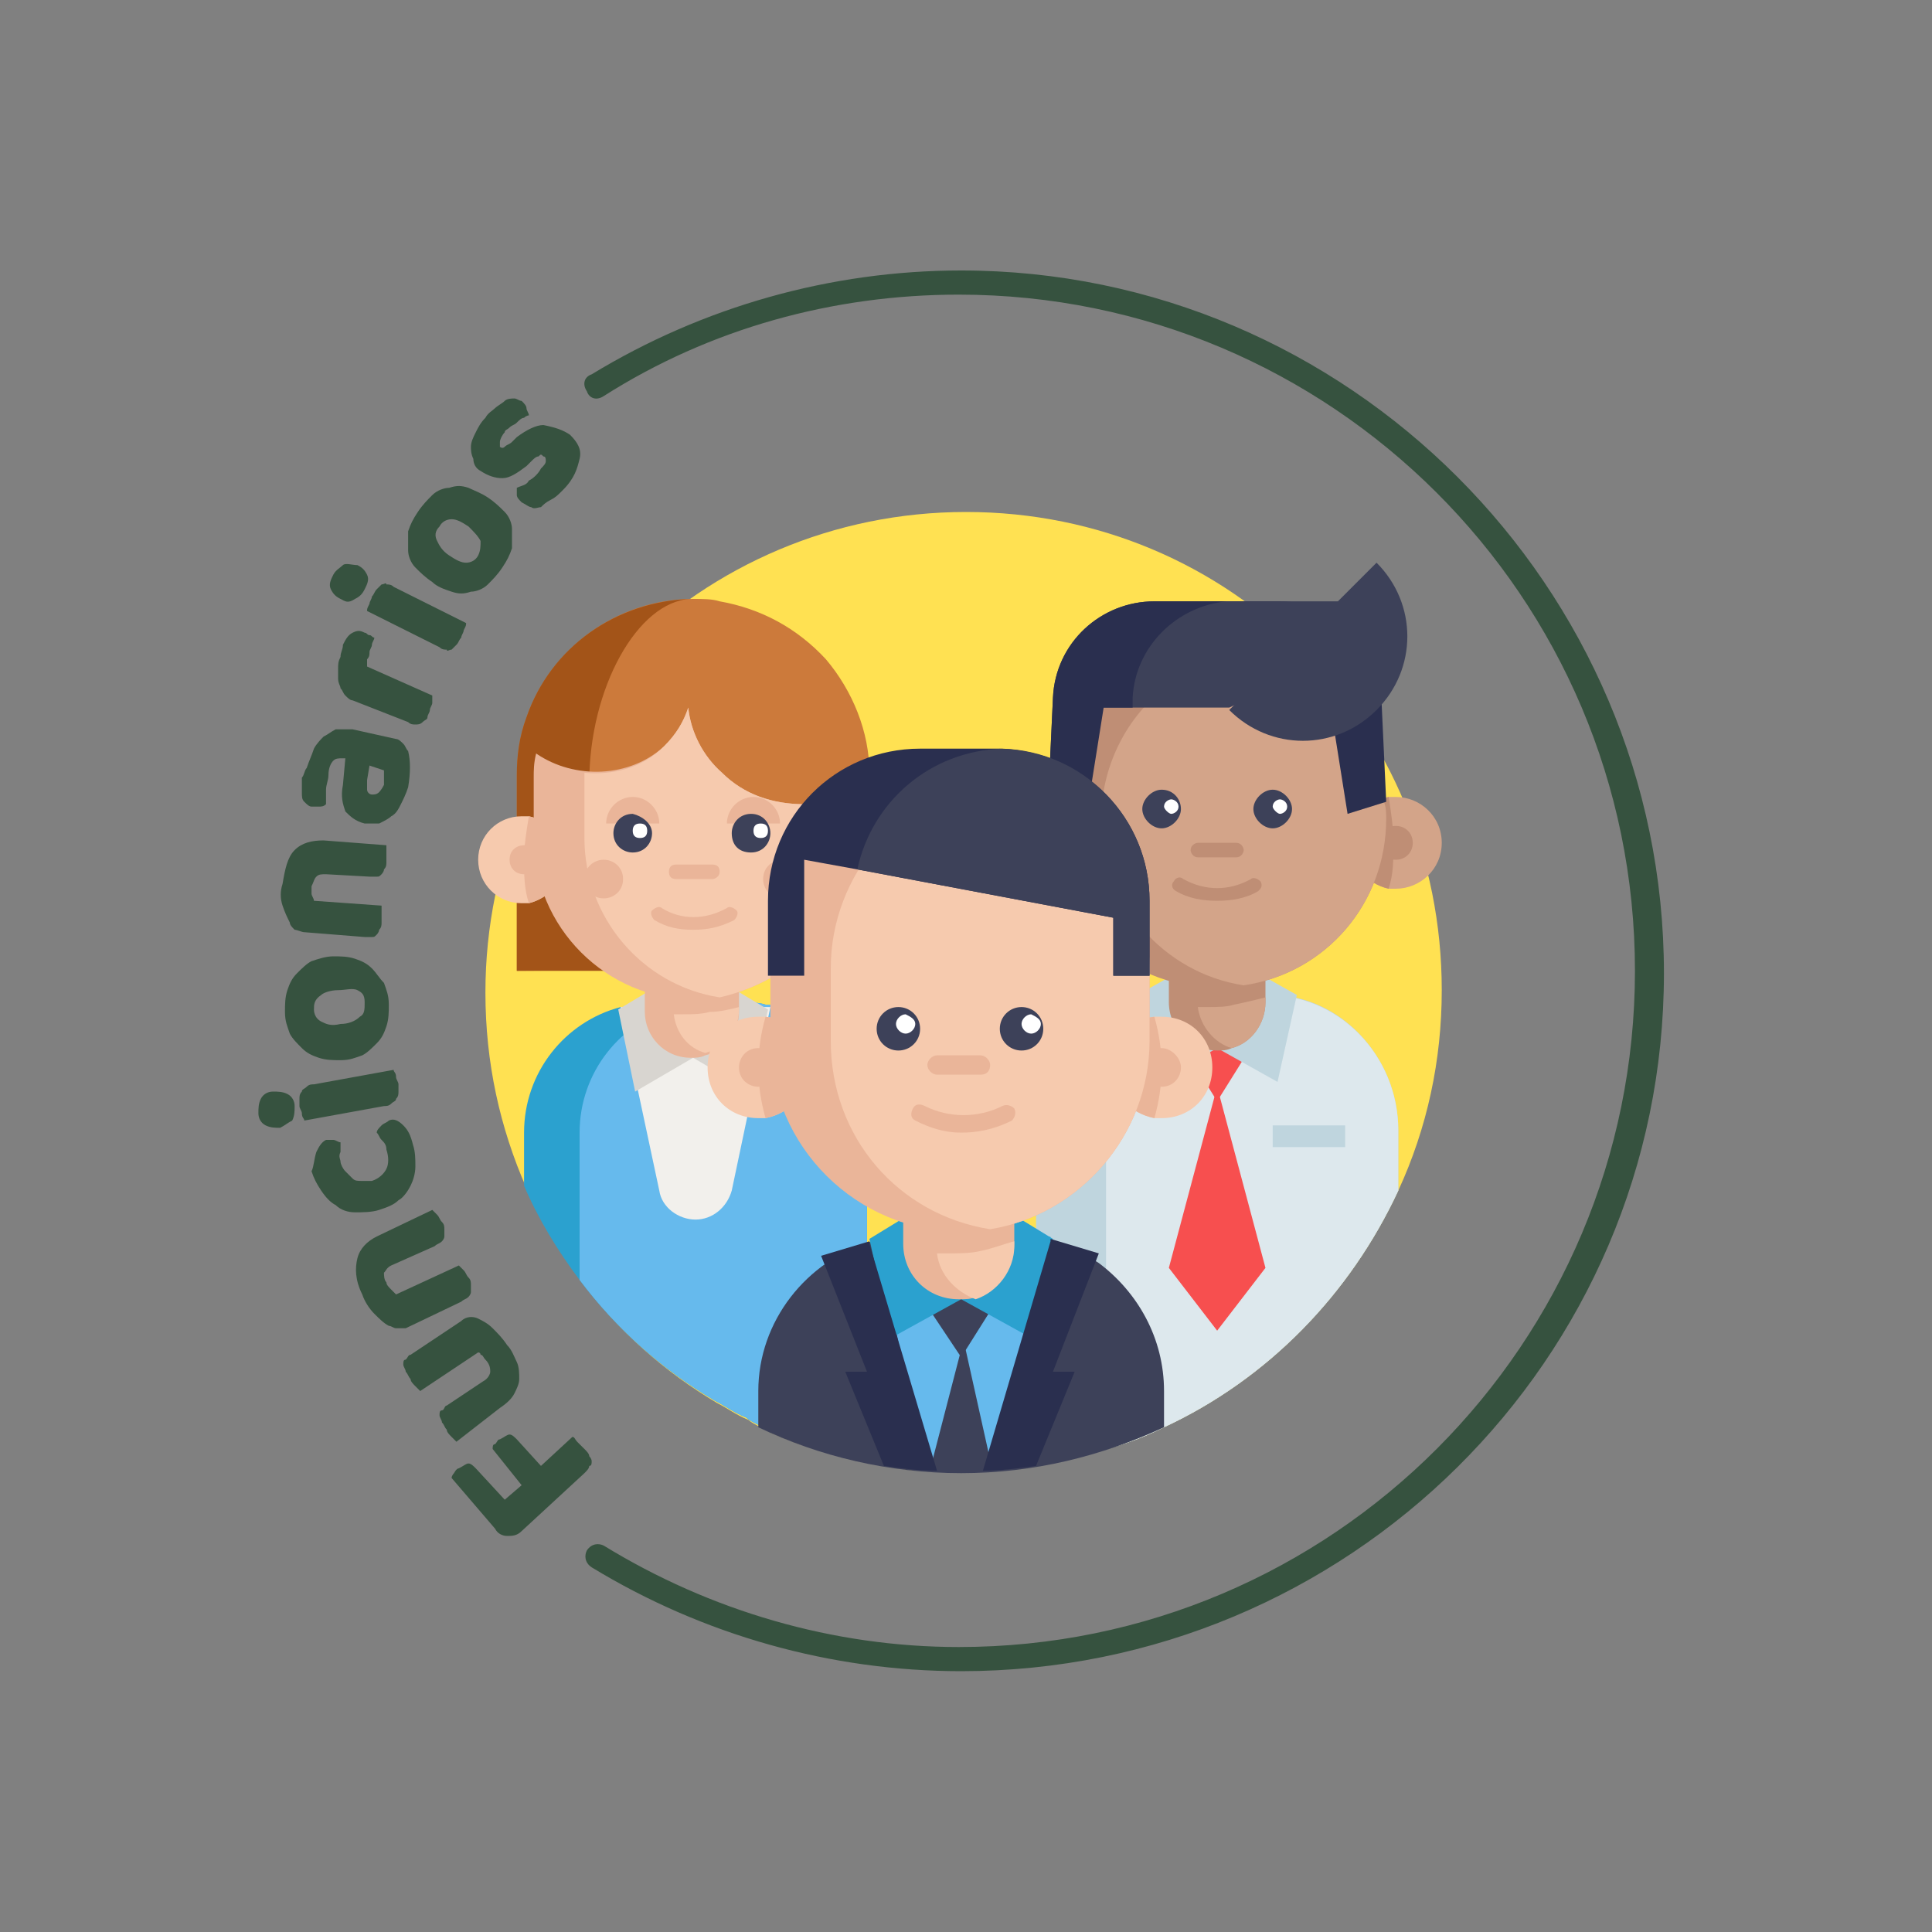 <?xml version="1.0" encoding="utf-8"?>
<!-- Generator: Adobe Illustrator 23.0.3, SVG Export Plug-In . SVG Version: 6.00 Build 0)  -->
<svg version="1.1" id="Layer_1" xmlns="http://www.w3.org/2000/svg" xmlns:xlink="http://www.w3.org/1999/xlink" x="0px" y="0px"
	 viewBox="0 0 80 80" style="enable-background:new 0 0 80 80;" xml:space="preserve">
<rect x="0" y="0" width="80" height="80" fill="#808080" stroke="none"/>
<style type="text/css">
	.st0{fill:#36523F;}
	.st1{fill:none;}
	.st2{fill:#FFE152;}
	.st3{fill:#2BA1CF;}
	.st4{fill:#66BAED;}
	.st5{fill:#F2F0EC;}
	.st6{fill:#D8D5D0;}
	.st7{fill:#CC7A3B;}
	.st8{fill:#A35418;}
	.st9{fill:#EAB599;}
	.st10{fill:#F6CAAE;}
	.st11{fill:#3D4159;}
	.st12{fill:#FFFFFF;}
	.st13{fill:#BFD5DE;}
	.st14{fill:#DDE8ED;}
	.st15{fill:#D3A489;}
	.st16{fill:#F74F4F;}
	.st17{fill:#BF8E75;}
	.st18{fill:#2A2F4F;}
	.st19{fill:#3FB777;}
	.st20{fill:#DD3033;}
</style>
<g>
	<path class="st2" d="M59.7,41c0,2.9-0.6,5.7-1.8,8.3c-2,4.3-5.4,7.8-9.7,9.8c-0.8,0.4-1.6,0.7-2.4,0.9c-0.9,0.3-1.9,0.5-2.9,0.7
		c0,0,0,0,0,0c-0.5,0.1-1,0.1-1.5,0.2c-0.1,0-0.2,0-0.3,0c-0.1,0-0.3,0-0.4,0c-0.3,0-0.6,0-0.9,0c-0.3,0-0.6,0-0.9,0
		c-0.1,0-0.3,0-0.4,0c-0.1,0-0.2,0-0.3,0c-0.5,0-1-0.1-1.5-0.2c-0.2,0-0.5-0.1-0.7-0.1c-1-0.2-2-0.5-2.9-0.8
		c-0.5-0.2-1.1-0.4-1.6-0.7c-0.2-0.1-0.4-0.2-0.5-0.3c-0.5-0.2-0.9-0.5-1.3-0.7c-2.2-1.3-4.1-3-5.6-5c-0.9-1.2-1.7-2.5-2.3-3.9
		c-1.1-2.5-1.7-5.2-1.7-8.1c0-11,8.9-19.9,19.9-19.9S59.7,30,59.7,41z"/>
	<path class="st3" d="M35.9,46.9v13.6c-1-0.2-2-0.5-2.9-0.8c-0.5-0.2-1.1-0.4-1.6-0.7c-0.2-0.1-0.4-0.2-0.5-0.3
		c-0.5-0.2-0.9-0.5-1.3-0.7c-2.2-1.3-4.1-3-5.6-5c-0.9-1.2-1.7-2.5-2.3-3.9v-2.2c0-2.5,1.7-4.6,4-5.2c0.1,0,0.2,0,0.3-0.1
		c0.2-0.1,0.5-0.1,0.7-0.1c0.1,0,0.3,0,0.4,0h3.5c0.4,0,0.8,0,1.1,0.1c0,0,0,0,0.1,0c0.1,0,0.1,0,0.2,0c0,0,0,0,0,0
		c0.6,0.2,1.2,0.4,1.7,0.8C34.9,43.5,35.9,45.1,35.9,46.9z"/>
	<path class="st4" d="M35.9,46.9v13.6c-1-0.2-2-0.5-2.9-0.8c-0.5-0.2-1.1-0.4-1.6-0.7c-0.2-0.1-0.4-0.2-0.5-0.3
		c-0.5-0.2-0.9-0.5-1.3-0.7c-2.2-1.3-4.1-3-5.6-5v-6.1c0-2.5,1.7-4.6,4-5.2c0.1,0,0.2,0,0.3-0.1c0.2-0.1,0.5-0.1,0.7-0.1
		c0.1,0,0.3,0,0.4,0h1.2c0.4,0,0.8,0,1.1,0.1c0,0,0,0,0.1,0c0.1,0,0.1,0,0.2,0c0,0,0,0,0,0c0.6,0.2,1.2,0.4,1.7,0.8
		C34.9,43.5,35.9,45.1,35.9,46.9z"/>
	<path class="st5" d="M31.9,41.7L31.9,41.7l-1.6,7.6c-0.2,0.7-0.8,1.2-1.5,1.2c0,0,0,0,0,0c0,0,0,0,0,0c-0.7,0-1.4-0.5-1.5-1.2
		l-1.6-7.5l0-0.1H31.9z"/>
	<path class="st6" d="M28.7,43.8l-2.4,1.4l-0.7-3.4l1.5-0.9"/>
	<path class="st6" d="M28.7,43.8l2.4,1.4l0.7-3.4l-1.5-0.9"/>
	<path class="st7" d="M21.4,40.2v-8.1c0-0.8,0.1-1.6,0.4-2.4c1-2.9,3.8-4.9,6.9-4.9c0.4,0,0.8,0,1.1,0.1c1.7,0.3,3.2,1.1,4.4,2.4
		c1.1,1.3,1.8,3,1.8,4.7v8.1"/>
	<path class="st8" d="M24.4,32.4c0,2.9,1.7,6.2,2.6,7.8h-5.6v-8.1c0-0.8,0.1-1.6,0.4-2.4c1-2.9,3.7-4.8,6.8-4.9
		C26.4,24.9,24.4,28.5,24.4,32.4z"/>
	<path class="st9" d="M30.6,39.5v2.4c0,0.9-0.6,1.6-1.4,1.8c-0.2,0.1-0.4,0.1-0.6,0.1c-1.1,0-1.9-0.9-1.9-1.9v-2.4H30.6z"/>
	<path class="st10" d="M30.6,41.7v0.1c0,0.9-0.6,1.6-1.4,1.8c-0.7-0.2-1.2-0.8-1.3-1.6c0.1,0,0.3,0,0.4,0c0.4,0,0.7,0,1.1-0.1
		C29.8,41.9,30.2,41.8,30.6,41.7z"/>
	<path class="st10" d="M23.4,35.6c0,0.9-0.7,1.6-1.5,1.8c-0.1,0-0.2,0-0.3,0c-1,0-1.8-0.8-1.8-1.8c0-1,0.8-1.8,1.8-1.8
		c0.1,0,0.2,0,0.3,0C22.8,34,23.4,34.7,23.4,35.6z"/>
	<path class="st9" d="M23.4,35.6c0,0.9-0.7,1.6-1.5,1.8c-0.2-0.6-0.2-1.2-0.2-1.8c0-0.6,0.1-1.2,0.2-1.8
		C22.8,34,23.4,34.7,23.4,35.6z"/>
	<path class="st9" d="M22.3,35.6c0,0.4-0.3,0.6-0.6,0.6c-0.4,0-0.6-0.3-0.6-0.6c0-0.4,0.3-0.6,0.6-0.6C22,34.9,22.3,35.2,22.3,35.6z
		"/>
	<path class="st9" d="M33.3,33.3v6.2c-1,0.9-2.2,1.5-3.5,1.8c0,0,0,0,0,0c-0.3,0.1-0.7,0.1-1,0.1c-3.7,0-6.7-3-6.7-6.7v-2.5
		c0-0.3,0-0.6,0.1-1c1.6,1.1,3.9,1,5.3-0.3c0.5-0.5,0.8-1,1-1.6c0.1,1,0.6,2,1.4,2.7C30.8,32.9,32,33.3,33.3,33.3z"/>
	<path class="st10" d="M33.3,33.3v6.2c-1,0.9-2.2,1.5-3.5,1.8c0,0,0,0,0,0c-3.2-0.5-5.6-3.3-5.6-6.6v-2.5c0-0.1,0-0.1,0-0.2
		c1.2,0.1,2.4-0.2,3.3-1.1c0.5-0.5,0.8-1,1-1.6c0.1,1,0.6,2,1.4,2.7C30.8,32.9,32,33.3,33.3,33.3z"/>
	<path class="st9" d="M32.3,34.1c0-0.6-0.5-1.1-1.1-1.1s-1.1,0.5-1.1,1.1"/>
	<path class="st9" d="M27.3,34.1c0-0.6-0.5-1.1-1.1-1.1c-0.6,0-1.1,0.5-1.1,1.1"/>
	<path class="st11" d="M27,34.5c0,0.4-0.3,0.8-0.8,0.8c-0.4,0-0.8-0.3-0.8-0.8c0-0.4,0.3-0.8,0.8-0.8C26.6,33.8,27,34.1,27,34.5z"/>
	<path class="st11" d="M31.9,34.5c0,0.4-0.3,0.8-0.8,0.8s-0.8-0.3-0.8-0.8c0-0.4,0.3-0.8,0.8-0.8S31.9,34.1,31.9,34.5z"/>
	<path class="st9" d="M29.5,36.4h-1.5c-0.2,0-0.3-0.1-0.3-0.3c0-0.2,0.1-0.3,0.3-0.3h1.5c0.2,0,0.3,0.1,0.3,0.3
		C29.8,36.3,29.6,36.4,29.5,36.4z"/>
	<path class="st9" d="M28.7,38.5c-0.6,0-1.1-0.1-1.6-0.4c-0.1-0.1-0.2-0.3-0.1-0.4c0.1-0.1,0.3-0.2,0.4-0.1c0.8,0.5,1.8,0.5,2.7,0
		c0.1-0.1,0.3,0,0.4,0.1c0.1,0.1,0,0.3-0.1,0.4C29.8,38.4,29.3,38.5,28.7,38.5z"/>
	<path class="st12" d="M26.8,34.4c0,0.2-0.1,0.3-0.3,0.3c-0.2,0-0.3-0.1-0.3-0.3s0.1-0.3,0.3-0.3C26.7,34.1,26.8,34.2,26.8,34.4z"/>
	<path class="st12" d="M31.8,34.4c0,0.2-0.1,0.3-0.3,0.3c-0.2,0-0.3-0.1-0.3-0.3s0.1-0.3,0.3-0.3C31.7,34.1,31.8,34.2,31.8,34.4z"/>
	<path class="st9" d="M33.2,36.4c0,0.5-0.4,0.8-0.8,0.8c-0.5,0-0.8-0.4-0.8-0.8c0-0.5,0.4-0.8,0.8-0.8
		C32.9,35.6,33.2,35.9,33.2,36.4z"/>
	<path class="st9" d="M25.8,36.4c0,0.5-0.4,0.8-0.8,0.8c-0.5,0-0.8-0.4-0.8-0.8c0-0.5,0.4-0.8,0.8-0.8
		C25.4,35.6,25.8,35.9,25.8,36.4z"/>
	<path class="st13" d="M57.9,46.8v2.5c-2,4.3-5.4,7.8-9.7,9.8c-0.8,0.4-1.6,0.7-2.4,0.9c-0.9,0.3-1.9,0.5-2.9,0.7c0,0,0,0,0,0V46.8
		c0-3,2.3-5.4,5.2-5.6c0.2,0,0.3,0,0.5,0h3.7c0.4,0,0.9,0,1.3,0.1C56,41.8,57.9,44.1,57.9,46.8z"/>
	<path class="st14" d="M57.9,46.8v2.5c-2,4.3-5.4,7.8-9.7,9.8c-0.8,0.4-1.6,0.7-2.4,0.9V46.8c0-3.1,2.5-5.6,5.7-5.6h0.8
		C55.4,41.1,57.9,43.7,57.9,46.8z"/>
	<path class="st15" d="M44.9,34.9c0,0.9-0.7,1.7-1.6,1.9c-0.1,0-0.2,0-0.3,0c-1,0-1.9-0.8-1.9-1.9S42,33,43,33c0.1,0,0.2,0,0.3,0
		C44.2,33.2,44.9,34,44.9,34.9z"/>
	<path class="st16" d="M51.9,43.2l-1.5,2.4l-1.5-2.4"/>
	<path class="st16" d="M52.4,52.5l-2,2.6l-2-2.6l2-7.5L52.4,52.5z"/>
	<path class="st17" d="M44.9,34.9c0,0.9-0.7,1.7-1.6,1.9c-0.2-0.6-0.2-1.2-0.2-1.9c0-0.6,0.1-1.3,0.2-1.9
		C44.2,33.2,44.9,34,44.9,34.9z"/>
	<path class="st17" d="M43.7,34.9c0,0.4-0.3,0.7-0.7,0.7c-0.4,0-0.7-0.3-0.7-0.7s0.3-0.7,0.7-0.7C43.4,34.2,43.7,34.5,43.7,34.9z"/>
	<path class="st13" d="M50.4,43.4l-2.5,1.4l-0.8-3.6l1.6-0.9"/>
	<path class="st13" d="M50.4,43.4l2.5,1.4l0.8-3.6l-1.6-0.9"/>
	<path class="st15" d="M55.9,34.9c0,0.9,0.7,1.7,1.6,1.9c0.1,0,0.2,0,0.3,0c1,0,1.9-0.8,1.9-1.9S58.8,33,57.8,33c-0.1,0-0.2,0-0.3,0
		C56.6,33.2,55.9,34,55.9,34.9z"/>
	<g>
		<path class="st17" d="M55.9,34.9c0,0.9,0.7,1.7,1.6,1.9c0.2-0.6,0.2-1.2,0.2-1.9c0-0.6-0.1-1.3-0.2-1.9
			C56.6,33.2,55.9,34,55.9,34.9z"/>
		<path class="st17" d="M58.5,34.9c0,0.4-0.3,0.7-0.7,0.7c-0.4,0-0.7-0.3-0.7-0.7s0.3-0.7,0.7-0.7C58.2,34.2,58.5,34.5,58.5,34.9z"
			/>
		<path class="st17" d="M57.4,33.9c0,3.5-2.5,6.4-5.9,6.9c-0.4,0.1-0.7,0.1-1.1,0.1c-3.9,0-7-3.1-7-7c0-1.8,0.6-4.6,1.8-5.8
			c1.3-1.4,3.2-1.2,5.2-1.2c0.4,0,0.8,0,1.1,0.1C54.8,27.6,57.4,30.4,57.4,33.9z"/>
		<path class="st17" d="M52.4,39v2.5c0,0.9-0.6,1.7-1.4,1.9c-0.2,0.1-0.4,0.1-0.6,0.1c-1.1,0-2-0.9-2-2V39H52.4z"/>
	</g>
	<path class="st15" d="M52.4,41.3v0.2c0,0.9-0.6,1.7-1.4,1.9c-0.7-0.2-1.3-0.9-1.4-1.7c0.1,0,0.3,0,0.4,0c0.4,0,0.8,0,1.1-0.1
		C51.6,41.5,52,41.4,52.4,41.3z"/>
	<path class="st15" d="M57.4,33.9c0,3.5-2.5,6.4-5.9,6.9c-3.3-0.5-5.9-3.4-5.9-6.9c0-2.1,1-4.1,2.5-5.3c0.9-0.8,2.1-1.3,3.4-1.6
		c3.1,0.5,5.5,3,5.8,6.2C57.4,33.4,57.4,33.7,57.4,33.9z"/>
	<path class="st17" d="M50.4,37.3c-0.6,0-1.2-0.1-1.7-0.4c-0.2-0.1-0.2-0.3-0.1-0.4c0.1-0.2,0.3-0.2,0.4-0.1c0.9,0.5,1.9,0.5,2.8,0
		c0.1-0.1,0.3,0,0.4,0.1c0.1,0.2,0,0.3-0.1,0.4C51.6,37.2,51,37.3,50.4,37.3z"/>
	<path class="st11" d="M48.9,33.5c0,0.4-0.4,0.8-0.8,0.8c-0.4,0-0.8-0.4-0.8-0.8c0-0.4,0.4-0.8,0.8-0.8
		C48.6,32.7,48.9,33.1,48.9,33.5z"/>
	<path class="st11" d="M53.5,33.5c0,0.4-0.4,0.8-0.8,0.8c-0.4,0-0.8-0.4-0.8-0.8c0-0.4,0.4-0.8,0.8-0.8
		C53.1,32.7,53.5,33.1,53.5,33.5z"/>
	<path class="st12" d="M48.8,33.4c0,0.2-0.2,0.3-0.3,0.3s-0.3-0.2-0.3-0.3c0-0.2,0.2-0.3,0.3-0.3S48.8,33.2,48.8,33.4z"/>
	<path class="st12" d="M53.3,33.4c0,0.2-0.2,0.3-0.3,0.3s-0.3-0.2-0.3-0.3c0-0.2,0.2-0.3,0.3-0.3S53.3,33.2,53.3,33.4z"/>
	<path class="st17" d="M51.2,35.5h-1.6c-0.2,0-0.3-0.2-0.3-0.3c0-0.2,0.2-0.3,0.3-0.3h1.6c0.2,0,0.3,0.2,0.3,0.3
		C51.5,35.3,51.4,35.5,51.2,35.5z"/>
	<path class="st13" d="M52.7,46.6h3v0.9h-3V46.6z"/>
	<path class="st18" d="M50,24.9c2.1,0.2,3.8,1.9,3.9,4l0,0.4h1.2l0.7,4.4l1.6-0.5l-0.2-4.3c-0.1-2.3-2-4-4.2-4L50,24.9z"/>
	<path class="st11" d="M57,23.3c1.7,1.7,1.7,4.4,0,6.1c-1.7,1.7-4.4,1.7-6.1,0L57,23.3z"/>
	<path class="st11" d="M50.9,29.3h-5.3L45,33.7l-1.6-0.5l0.2-4.3c0.1-2.3,2-4,4.2-4l7.6,0l1,1.8"/>
	<path class="st18" d="M50.8,24.9c-2.1,0.2-3.8,1.9-3.9,4l0,0.4h-1.2L45,33.7l-1.6-0.5l0.2-4.3c0.1-2.3,2-4,4.2-4L50.8,24.9z"/>
	<path class="st11" d="M48.2,57.6v1.5c-2.6,1.2-5.4,1.9-8.4,1.9s-5.9-0.7-8.4-1.9v-1.5c0-2.9,2-5.4,4.7-6.2c0.1,0,0.2-0.1,0.3-0.1
		c0.3-0.1,0.5-0.1,0.8-0.1c0.2,0,0.3,0,0.5,0h4.1c0.5,0,0.9,0,1.4,0.1c0,0,0.1,0,0.1,0c0.1,0,0.1,0,0.2,0.1c0,0,0,0,0,0
		c0.7,0.2,1.4,0.5,2,0.9C47.1,53.5,48.2,55.4,48.2,57.6z"/>
	<path class="st4" d="M43.5,51.3L43.5,51.3l-2,9.5c-0.1,0-0.2,0-0.3,0c-0.1,0-0.3,0-0.4,0c-0.3,0-0.6,0-0.9,0c-0.3,0-0.6,0-0.9,0
		c-0.1,0-0.3,0-0.4,0c-0.1,0-0.2,0-0.3,0l-2-9.5l0-0.1H43.5z"/>
	<path class="st11" d="M41.5,53.5l-1.7,2.7L38,53.5"/>
	<path class="st11" d="M41.1,60.9c-0.1,0-0.3,0-0.4,0c-0.3,0-0.6,0-0.9,0c-0.3,0-0.6,0-0.9,0c-0.1,0-0.3,0-0.4,0l1.4-5.4L41.1,60.9z
		"/>
	<path class="st3" d="M39.8,53.8l-2.9,1.6L36,51.3l1.8-1.1"/>
	<path class="st3" d="M39.8,53.8l2.9,1.6l0.9-4.1l-1.8-1.1"/>
	<path class="st18" d="M43.6,56.8h0.9l-1.6,3.9c-0.7,0.1-1.5,0.2-2.2,0.2l2.8-9.5l0-0.1l2,0.6L43.6,56.8z"/>
	<path class="st18" d="M38.8,60.9c-0.8,0-1.5-0.1-2.2-0.2L35,56.8h0.9L34,52l2-0.6l0,0.1L38.8,60.9z"/>
	<path class="st9" d="M42,48.7v2.8c0,1-0.7,1.9-1.6,2.2c-0.2,0.1-0.4,0.1-0.7,0.1c-1.3,0-2.3-1-2.3-2.3v-2.8H42z"/>
	<path class="st10" d="M42,51.4v0.2c0,1-0.7,1.9-1.6,2.2c-0.8-0.3-1.5-1-1.6-1.9c0.2,0,0.3,0,0.5,0c0.4,0,0.9,0,1.3-0.1
		C41.1,51.7,41.6,51.5,42,51.4z"/>
	<path class="st10" d="M33.5,44.2c0,1.1-0.8,1.9-1.8,2.1c-0.1,0-0.2,0-0.3,0c-1.2,0-2.1-0.9-2.1-2.1c0-1.2,0.9-2.1,2.1-2.1
		c0.1,0,0.2,0,0.3,0C32.7,42.2,33.5,43.1,33.5,44.2z"/>
	<path class="st9" d="M33.5,44.2c0,1.1-0.8,1.9-1.8,2.1c-0.2-0.7-0.3-1.4-0.3-2.1c0-0.7,0.1-1.4,0.3-2.1
		C32.7,42.2,33.5,43.1,33.5,44.2z"/>
	<path class="st9" d="M32.2,44.2c0,0.4-0.3,0.8-0.8,0.8c-0.4,0-0.8-0.3-0.8-0.8c0-0.4,0.3-0.8,0.8-0.8
		C31.8,43.4,32.2,43.8,32.2,44.2z"/>
	<path class="st10" d="M46,44.2c0,1.1,0.8,1.9,1.8,2.1c0.1,0,0.2,0,0.3,0c1.2,0,2.1-0.9,2.1-2.1c0-1.2-0.9-2.1-2.1-2.1
		c-0.1,0-0.2,0-0.3,0C46.8,42.2,46,43.1,46,44.2z"/>
	<path class="st9" d="M46,44.2c0,1.1,0.8,1.9,1.8,2.1c0.2-0.7,0.3-1.4,0.3-2.1c0-0.7-0.1-1.4-0.3-2.1C46.8,42.2,46,43.1,46,44.2z"/>
	<path class="st9" d="M47.6,40.1v3c0,3.9-2.9,7.2-6.6,7.8c0,0,0,0,0,0c-0.4,0.1-0.8,0.1-1.2,0.1c-4.3,0-7.9-3.5-7.9-7.9v-3
		c0-0.9,0.2-1.8,0.4-2.6c1.1-3.1,4-5.3,7.4-5.3h0c0.4,0,0.8,0,1.2,0.1C44.7,32.9,47.6,36.1,47.6,40.1z"/>
	<path class="st9" d="M48.9,44.2c0,0.4-0.3,0.8-0.8,0.8c-0.4,0-0.8-0.3-0.8-0.8c0-0.4,0.3-0.8,0.8-0.8
		C48.5,43.4,48.9,43.8,48.9,44.2z"/>
	<path class="st10" d="M47.6,40.1v3c0,3.9-2.9,7.2-6.6,7.8c0,0,0,0,0,0c-3.8-0.6-6.6-3.8-6.6-7.8v-3c0-3.9,2.9-7.2,6.6-7.8
		C44.7,32.9,47.6,36.1,47.6,40.1z"/>
	<path class="st11" d="M38.1,42.6c0,0.5-0.4,0.9-0.9,0.9c-0.5,0-0.9-0.4-0.9-0.9c0-0.5,0.4-0.9,0.9-0.9
		C37.7,41.7,38.1,42.1,38.1,42.6z"/>
	<path class="st11" d="M43.2,42.6c0,0.5-0.4,0.9-0.9,0.9s-0.9-0.4-0.9-0.9c0-0.5,0.4-0.9,0.9-0.9S43.2,42.1,43.2,42.6z"/>
	<path class="st12" d="M37.9,42.4c0,0.2-0.2,0.4-0.4,0.4c-0.2,0-0.4-0.2-0.4-0.4c0-0.2,0.2-0.4,0.4-0.4
		C37.7,42.1,37.9,42.2,37.9,42.4z"/>
	<path class="st12" d="M43.1,42.4c0,0.2-0.2,0.4-0.4,0.4c-0.2,0-0.4-0.2-0.4-0.4c0-0.2,0.2-0.4,0.4-0.4
		C42.9,42.1,43.1,42.2,43.1,42.4z"/>
	<path class="st9" d="M40.6,44.5h-1.8c-0.2,0-0.4-0.2-0.4-0.4c0-0.2,0.2-0.4,0.4-0.4h1.8c0.2,0,0.4,0.2,0.4,0.4
		C41,44.3,40.9,44.5,40.6,44.5z"/>
	<path class="st9" d="M39.8,46.9c-0.7,0-1.3-0.2-1.9-0.5c-0.2-0.1-0.2-0.3-0.1-0.5c0.1-0.2,0.3-0.2,0.5-0.1c1,0.5,2.2,0.5,3.2,0
		c0.2-0.1,0.4,0,0.5,0.1c0.1,0.2,0,0.4-0.1,0.5C41.1,46.8,40.4,46.9,39.8,46.9z"/>
	<path class="st18" d="M47.6,37.3v3.1h-1.5V38l-10.6-2l-2.2-0.4v4.8h-1.5v-3.1c0-3.5,2.8-6.3,6.3-6.3h3.1c0.1,0,0.2,0,0.2,0
		C44.9,31.1,47.6,33.9,47.6,37.3z"/>
	<path class="st11" d="M47.6,37.3v3.1h-1.5V38l-10.6-2c0.6-2.8,3-4.9,6-5C44.9,31.1,47.6,33.9,47.6,37.3z"/>
</g>
<g>
	<g>
		<g>
			<path class="st0" d="M39.8,69.2c-5.4,0-10.7-1.5-15.3-4.3c-0.3-0.2-0.3-0.5-0.2-0.7c0.2-0.3,0.5-0.3,0.7-0.2
				c4.4,2.7,9.5,4.2,14.7,4.2c15.5,0,28-12.6,28-28c0-15.5-12.6-28-28-28c-5.2,0-10.3,1.4-14.7,4.2c-0.3,0.2-0.6,0.1-0.7-0.2
				c-0.2-0.3-0.1-0.6,0.2-0.7c4.6-2.8,9.9-4.3,15.3-4.3c16,0,29.1,13.1,29.1,29.1S55.8,69.2,39.8,69.2z"/>
		</g>
	</g>
	<g>
		<circle class="st1" cx="45" cy="39.4" r="29.1"/>
		<path class="st0" d="M18.7,61.2c0-0.1,0.1-0.2,0.1-0.2s0.1-0.2,0.2-0.2c0.2-0.1,0.3-0.2,0.4-0.2c0.1,0,0.2,0.1,0.3,0.2l1.2,1.3
			l0.7-0.6L20.4,60c0-0.1,0-0.2,0.1-0.2c0.1-0.1,0.1-0.2,0.2-0.2c0.2-0.1,0.3-0.2,0.4-0.2s0.2,0.1,0.3,0.2l1,1.1l1.3-1.2
			c0.1,0,0.1,0.1,0.2,0.2c0.1,0.1,0.2,0.2,0.3,0.3c0.1,0.1,0.2,0.2,0.2,0.3c0.1,0.1,0.1,0.2,0.1,0.2c0,0.1,0,0.2-0.1,0.2
			c0,0.1-0.1,0.2-0.2,0.3l-2.6,2.4c-0.2,0.2-0.4,0.2-0.6,0.2c-0.2,0-0.4-0.1-0.5-0.3L18.7,61.2z"/>
		<path class="st0" d="M18.9,59.7c0,0-0.1-0.1-0.2-0.2s-0.2-0.2-0.2-0.3c-0.1-0.1-0.1-0.2-0.2-0.3c0-0.1-0.1-0.2-0.1-0.3
			c0-0.1,0-0.2,0.1-0.2s0.1-0.2,0.2-0.2l1.5-1c0.2-0.1,0.3-0.3,0.3-0.4c0-0.1,0-0.3-0.2-0.5c-0.1-0.1-0.1-0.2-0.2-0.2
			C19.9,56,19.8,56,19.8,56l-2.4,1.6c0,0-0.1-0.1-0.2-0.2c-0.1-0.1-0.2-0.2-0.2-0.3c-0.1-0.1-0.1-0.2-0.2-0.3c0-0.1-0.1-0.2-0.1-0.3
			s0-0.2,0.1-0.2c0.1-0.1,0.1-0.2,0.2-0.2l2.1-1.4c0.2-0.2,0.5-0.2,0.7-0.1c0.2,0.1,0.4,0.2,0.6,0.4c0.2,0.2,0.4,0.4,0.6,0.7
			c0.2,0.2,0.3,0.5,0.4,0.7c0.1,0.2,0.1,0.5,0.1,0.7c0,0.2-0.1,0.4-0.2,0.6c-0.1,0.2-0.3,0.4-0.6,0.6L18.9,59.7z"/>
		<path class="st0" d="M16.2,52.4c-0.2,0.1-0.2,0.2-0.3,0.3c0,0.1,0,0.3,0.1,0.4c0,0.1,0.1,0.2,0.2,0.3c0.1,0.1,0.1,0.1,0.2,0.2
			l2.6-1.2c0,0,0.1,0.1,0.2,0.2c0.1,0.1,0.1,0.2,0.2,0.3c0.1,0.1,0.1,0.2,0.1,0.3c0,0.1,0,0.2,0,0.3c0,0.1-0.1,0.2-0.1,0.2
			c-0.1,0.1-0.2,0.1-0.3,0.2L16.8,55C16.6,55,16.5,55,16.4,55c-0.1,0-0.2-0.1-0.3-0.1c-0.2-0.1-0.4-0.3-0.6-0.5
			c-0.2-0.2-0.4-0.5-0.5-0.8c-0.3-0.6-0.3-1.1-0.2-1.5c0.1-0.4,0.4-0.7,0.8-0.9l2.3-1.1c0,0,0.1,0.1,0.2,0.2
			c0.1,0.1,0.1,0.2,0.2,0.3c0.1,0.1,0.1,0.2,0.1,0.3c0,0.1,0,0.2,0,0.3s-0.1,0.2-0.1,0.2c-0.1,0.1-0.2,0.1-0.3,0.2L16.2,52.4z"/>
		<path class="st0" d="M14.1,48.1c0,0.1,0.1,0.3,0.2,0.4c0.1,0.1,0.2,0.2,0.3,0.3c0.1,0.1,0.2,0.1,0.4,0.1s0.3,0,0.4,0
			c0.3-0.1,0.5-0.3,0.6-0.5c0.1-0.2,0.1-0.5,0-0.8c0-0.2-0.1-0.3-0.2-0.4c-0.1-0.1-0.1-0.2-0.2-0.3c0-0.1,0.1-0.2,0.2-0.3
			s0.2-0.1,0.3-0.2c0.2-0.1,0.4,0,0.6,0.2c0.2,0.2,0.3,0.4,0.4,0.8c0.1,0.3,0.1,0.6,0.1,0.9c0,0.3-0.1,0.6-0.2,0.8
			c-0.1,0.2-0.3,0.5-0.5,0.6c-0.2,0.2-0.5,0.3-0.8,0.4c-0.3,0.1-0.7,0.1-1,0.1c-0.3,0-0.6-0.1-0.8-0.3c-0.2-0.1-0.4-0.3-0.6-0.6
			s-0.3-0.5-0.4-0.8C13,48.3,13,48,13.1,47.7c0.1-0.2,0.2-0.4,0.4-0.5c0.1,0,0.2,0,0.3,0s0.2,0.1,0.3,0.1c0,0.1,0,0.2,0,0.4
			C14,47.9,14.1,48,14.1,48.1z"/>
		<path class="st0" d="M11.6,46.7c-0.2,0-0.4,0-0.6-0.1c-0.2-0.1-0.3-0.3-0.3-0.5c0-0.2,0-0.4,0.1-0.6c0.1-0.2,0.3-0.3,0.5-0.3
			c0.2,0,0.4,0,0.6,0.1c0.2,0.1,0.3,0.3,0.3,0.5c0,0.2,0,0.4-0.1,0.6C11.9,46.5,11.8,46.6,11.6,46.7z M16.3,44.3
			c0,0.1,0.1,0.1,0.1,0.3c0,0.1,0.1,0.2,0.1,0.3c0,0.1,0,0.2,0,0.3c0,0.1,0,0.2-0.1,0.3c0,0.1-0.1,0.1-0.2,0.2
			c-0.1,0.1-0.2,0.1-0.3,0.1l-3.3,0.6c0-0.1-0.1-0.1-0.1-0.3c0-0.1-0.1-0.2-0.1-0.3c0-0.1,0-0.2,0-0.3s0-0.2,0.1-0.3
			c0-0.1,0.1-0.1,0.2-0.2c0.1-0.1,0.2-0.1,0.3-0.1L16.3,44.3z"/>
		<path class="st0" d="M13.8,39.6c0.3,0,0.6,0,0.9,0.1c0.3,0.1,0.5,0.2,0.7,0.4c0.2,0.2,0.3,0.4,0.5,0.6c0.1,0.3,0.2,0.5,0.2,0.9
			c0,0.3,0,0.6-0.1,0.9c-0.1,0.3-0.2,0.5-0.4,0.7s-0.4,0.4-0.6,0.5c-0.3,0.1-0.5,0.2-0.9,0.2c-0.3,0-0.6,0-0.9-0.1
			c-0.3-0.1-0.5-0.2-0.7-0.4c-0.2-0.2-0.4-0.4-0.5-0.6c-0.1-0.3-0.2-0.5-0.2-0.9c0-0.3,0-0.6,0.1-0.9c0.1-0.3,0.2-0.5,0.4-0.7
			c0.2-0.2,0.4-0.4,0.6-0.5C13.2,39.7,13.5,39.6,13.8,39.6z M14.1,42.4c0.3,0,0.6-0.1,0.8-0.3c0.2-0.1,0.2-0.3,0.2-0.6
			s-0.1-0.4-0.3-0.5S14.3,41,14,41c-0.3,0-0.6,0.1-0.7,0.2C13,41.4,13,41.6,13,41.8c0,0.2,0.1,0.4,0.3,0.5
			C13.5,42.4,13.7,42.5,14.1,42.4z"/>
		<path class="st0" d="M13.5,36.2c-0.2,0-0.3,0-0.4,0.1c-0.1,0.1-0.1,0.2-0.2,0.4c0,0.1,0,0.2,0,0.3s0.1,0.2,0.1,0.3l2.8,0.2
			c0,0.1,0,0.1,0,0.3c0,0.1,0,0.2,0,0.4c0,0.1,0,0.2-0.1,0.3c0,0.1-0.1,0.2-0.1,0.2c-0.1,0.1-0.1,0.1-0.2,0.1c-0.1,0-0.2,0-0.3,0
			l-2.5-0.2c-0.1,0-0.3-0.1-0.4-0.1c-0.1-0.1-0.2-0.2-0.2-0.3c-0.1-0.2-0.2-0.4-0.3-0.7c-0.1-0.3-0.1-0.6,0-0.9
			c0.1-0.6,0.2-1.1,0.5-1.4s0.7-0.4,1.2-0.4l2.6,0.2c0,0.1,0,0.1,0,0.3c0,0.1,0,0.2,0,0.4c0,0.1,0,0.2-0.1,0.3
			c0,0.1-0.1,0.2-0.1,0.2c-0.1,0.1-0.1,0.1-0.2,0.1s-0.2,0-0.3,0L13.5,36.2z"/>
		<path class="st0" d="M12.7,31.8c0.1-0.3,0.2-0.5,0.3-0.8c0.1-0.2,0.3-0.4,0.4-0.5c0.2-0.1,0.3-0.2,0.5-0.3c0.2,0,0.4,0,0.7,0
			l1.8,0.4c0.1,0,0.2,0.1,0.3,0.2c0.1,0.1,0.1,0.2,0.2,0.3c0.1,0.4,0.1,0.9,0,1.5c-0.1,0.3-0.2,0.5-0.3,0.7
			c-0.1,0.2-0.2,0.4-0.4,0.5c-0.1,0.1-0.3,0.2-0.5,0.3c-0.2,0-0.4,0-0.6,0c-0.4-0.1-0.6-0.3-0.8-0.5c-0.1-0.3-0.2-0.6-0.1-1.1
			l0.1-1.1l-0.1,0c-0.2,0-0.3,0-0.4,0.1c-0.1,0.1-0.2,0.3-0.2,0.6c0,0.2-0.1,0.4-0.1,0.6c0,0.2,0,0.4,0,0.6
			c-0.1,0.1-0.2,0.1-0.3,0.1c-0.1,0-0.2,0-0.3,0c-0.1,0-0.2-0.1-0.3-0.2c-0.1-0.1-0.1-0.2-0.1-0.4c0-0.2,0-0.4,0-0.6
			C12.6,32.1,12.6,31.9,12.7,31.8z M15.9,32.5c0-0.1,0-0.2,0-0.3c0-0.1,0-0.2,0-0.3l-0.6-0.2l-0.1,0.6c0,0.2,0,0.3,0,0.4
			c0,0.1,0.1,0.2,0.2,0.2c0.1,0,0.2,0,0.3-0.1C15.7,32.8,15.8,32.7,15.9,32.5z"/>
		<path class="st0" d="M17.9,28.8c0,0.1,0,0.1,0,0.3c0,0.1-0.1,0.2-0.1,0.3c0,0.1-0.1,0.2-0.1,0.3c0,0.1-0.1,0.1-0.2,0.2
			S17.3,30,17.2,30c-0.1,0-0.2,0-0.3-0.1L14.6,29c-0.1,0-0.2-0.1-0.3-0.2c-0.1-0.1-0.1-0.2-0.2-0.3c0-0.1-0.1-0.2-0.1-0.4
			c0-0.1,0-0.3,0-0.4c0-0.2,0-0.3,0.1-0.5c0-0.2,0.1-0.3,0.1-0.5c0.1-0.2,0.2-0.4,0.4-0.5c0.2-0.1,0.3-0.1,0.5,0
			c0.1,0,0.1,0.1,0.2,0.1c0.1,0,0.1,0.1,0.2,0.1c0,0.1-0.1,0.2-0.1,0.3c0,0.1-0.1,0.2-0.1,0.3c0,0.1,0,0.2-0.1,0.3
			c0,0.1,0,0.2,0,0.3L17.9,28.8z"/>
		<path class="st0" d="M14.1,24.8c-0.2-0.1-0.3-0.2-0.4-0.4s0-0.4,0.1-0.6c0.1-0.2,0.3-0.3,0.4-0.4s0.4,0,0.6,0
			c0.2,0.1,0.3,0.2,0.4,0.4c0.1,0.2,0,0.4-0.1,0.6c-0.1,0.2-0.2,0.3-0.4,0.4C14.4,25,14.3,24.9,14.1,24.8z M19.3,25.8
			c0,0.1,0,0.1-0.1,0.3c0,0.1-0.1,0.2-0.1,0.3c-0.1,0.1-0.1,0.2-0.2,0.3c-0.1,0.1-0.1,0.1-0.2,0.2c-0.1,0-0.2,0.1-0.2,0
			c-0.1,0-0.2,0-0.3-0.1l-3-1.5c0-0.1,0-0.1,0.1-0.3c0-0.1,0.1-0.2,0.1-0.3c0.1-0.1,0.1-0.2,0.2-0.3c0.1-0.1,0.1-0.1,0.2-0.2
			c0.1,0,0.2-0.1,0.2,0c0.1,0,0.2,0,0.3,0.1L19.3,25.8z"/>
		<path class="st0" d="M20.2,20.6c0.3,0.2,0.5,0.4,0.7,0.6c0.2,0.2,0.3,0.5,0.3,0.7c0,0.3,0,0.5,0,0.8c-0.1,0.3-0.2,0.5-0.4,0.8
			c-0.2,0.3-0.4,0.5-0.6,0.7c-0.2,0.2-0.5,0.3-0.7,0.3c-0.3,0.1-0.5,0.1-0.8,0s-0.6-0.2-0.8-0.4c-0.3-0.2-0.5-0.4-0.7-0.6
			c-0.2-0.2-0.3-0.5-0.3-0.7s0-0.5,0-0.8c0.1-0.3,0.2-0.5,0.4-0.8c0.2-0.3,0.4-0.5,0.6-0.7c0.2-0.2,0.5-0.3,0.7-0.3
			c0.3-0.1,0.5-0.1,0.8,0C19.6,20.3,19.9,20.4,20.2,20.6z M18.6,23c0.3,0.2,0.5,0.3,0.7,0.3c0.2,0,0.4-0.1,0.5-0.3
			c0.1-0.2,0.1-0.4,0.1-0.6c-0.1-0.2-0.3-0.4-0.5-0.6c-0.3-0.2-0.5-0.3-0.7-0.3c-0.2,0-0.4,0.1-0.5,0.3C18,22,18,22.2,18.1,22.4
			C18.2,22.6,18.3,22.8,18.6,23z"/>
		<path class="st0" d="M23.6,18c0.3,0.3,0.5,0.6,0.4,1s-0.2,0.8-0.7,1.3c-0.2,0.2-0.3,0.3-0.5,0.4s-0.3,0.2-0.4,0.3
			C22.3,21,22.1,21.1,22,21c-0.1,0-0.2-0.1-0.4-0.2c-0.1-0.1-0.2-0.2-0.2-0.3c0-0.1,0-0.2,0-0.3c0.2-0.1,0.4-0.1,0.5-0.3
			c0.2-0.1,0.4-0.3,0.5-0.5c0.1-0.1,0.2-0.2,0.2-0.3c0-0.1,0-0.2-0.1-0.2c-0.1-0.1-0.1-0.1-0.2,0c-0.1,0-0.2,0.1-0.3,0.2l-0.2,0.2
			c-0.4,0.3-0.7,0.5-1,0.5c-0.3,0-0.6-0.1-0.9-0.3c-0.2-0.1-0.3-0.3-0.3-0.5c-0.1-0.2-0.1-0.4-0.1-0.5c0-0.2,0.1-0.4,0.2-0.6
			c0.1-0.2,0.2-0.4,0.4-0.6c0.1-0.2,0.3-0.3,0.4-0.4s0.3-0.2,0.4-0.3c0.1-0.1,0.3-0.1,0.4-0.1c0.1,0,0.2,0.1,0.3,0.1
			c0.1,0.1,0.2,0.2,0.2,0.3c0,0.1,0.1,0.2,0.1,0.3c0,0-0.1,0-0.2,0.1c-0.1,0-0.2,0.1-0.3,0.2s-0.2,0.1-0.3,0.2
			c-0.1,0.1-0.2,0.1-0.2,0.2c-0.1,0.1-0.2,0.3-0.2,0.4c0,0.1,0,0.2,0,0.2c0,0,0.1,0.1,0.2,0s0.2-0.1,0.3-0.2l0.2-0.2
			c0.4-0.3,0.8-0.5,1.1-0.5C23,17.7,23.3,17.8,23.6,18z"/>
	</g>
</g>
</svg>
